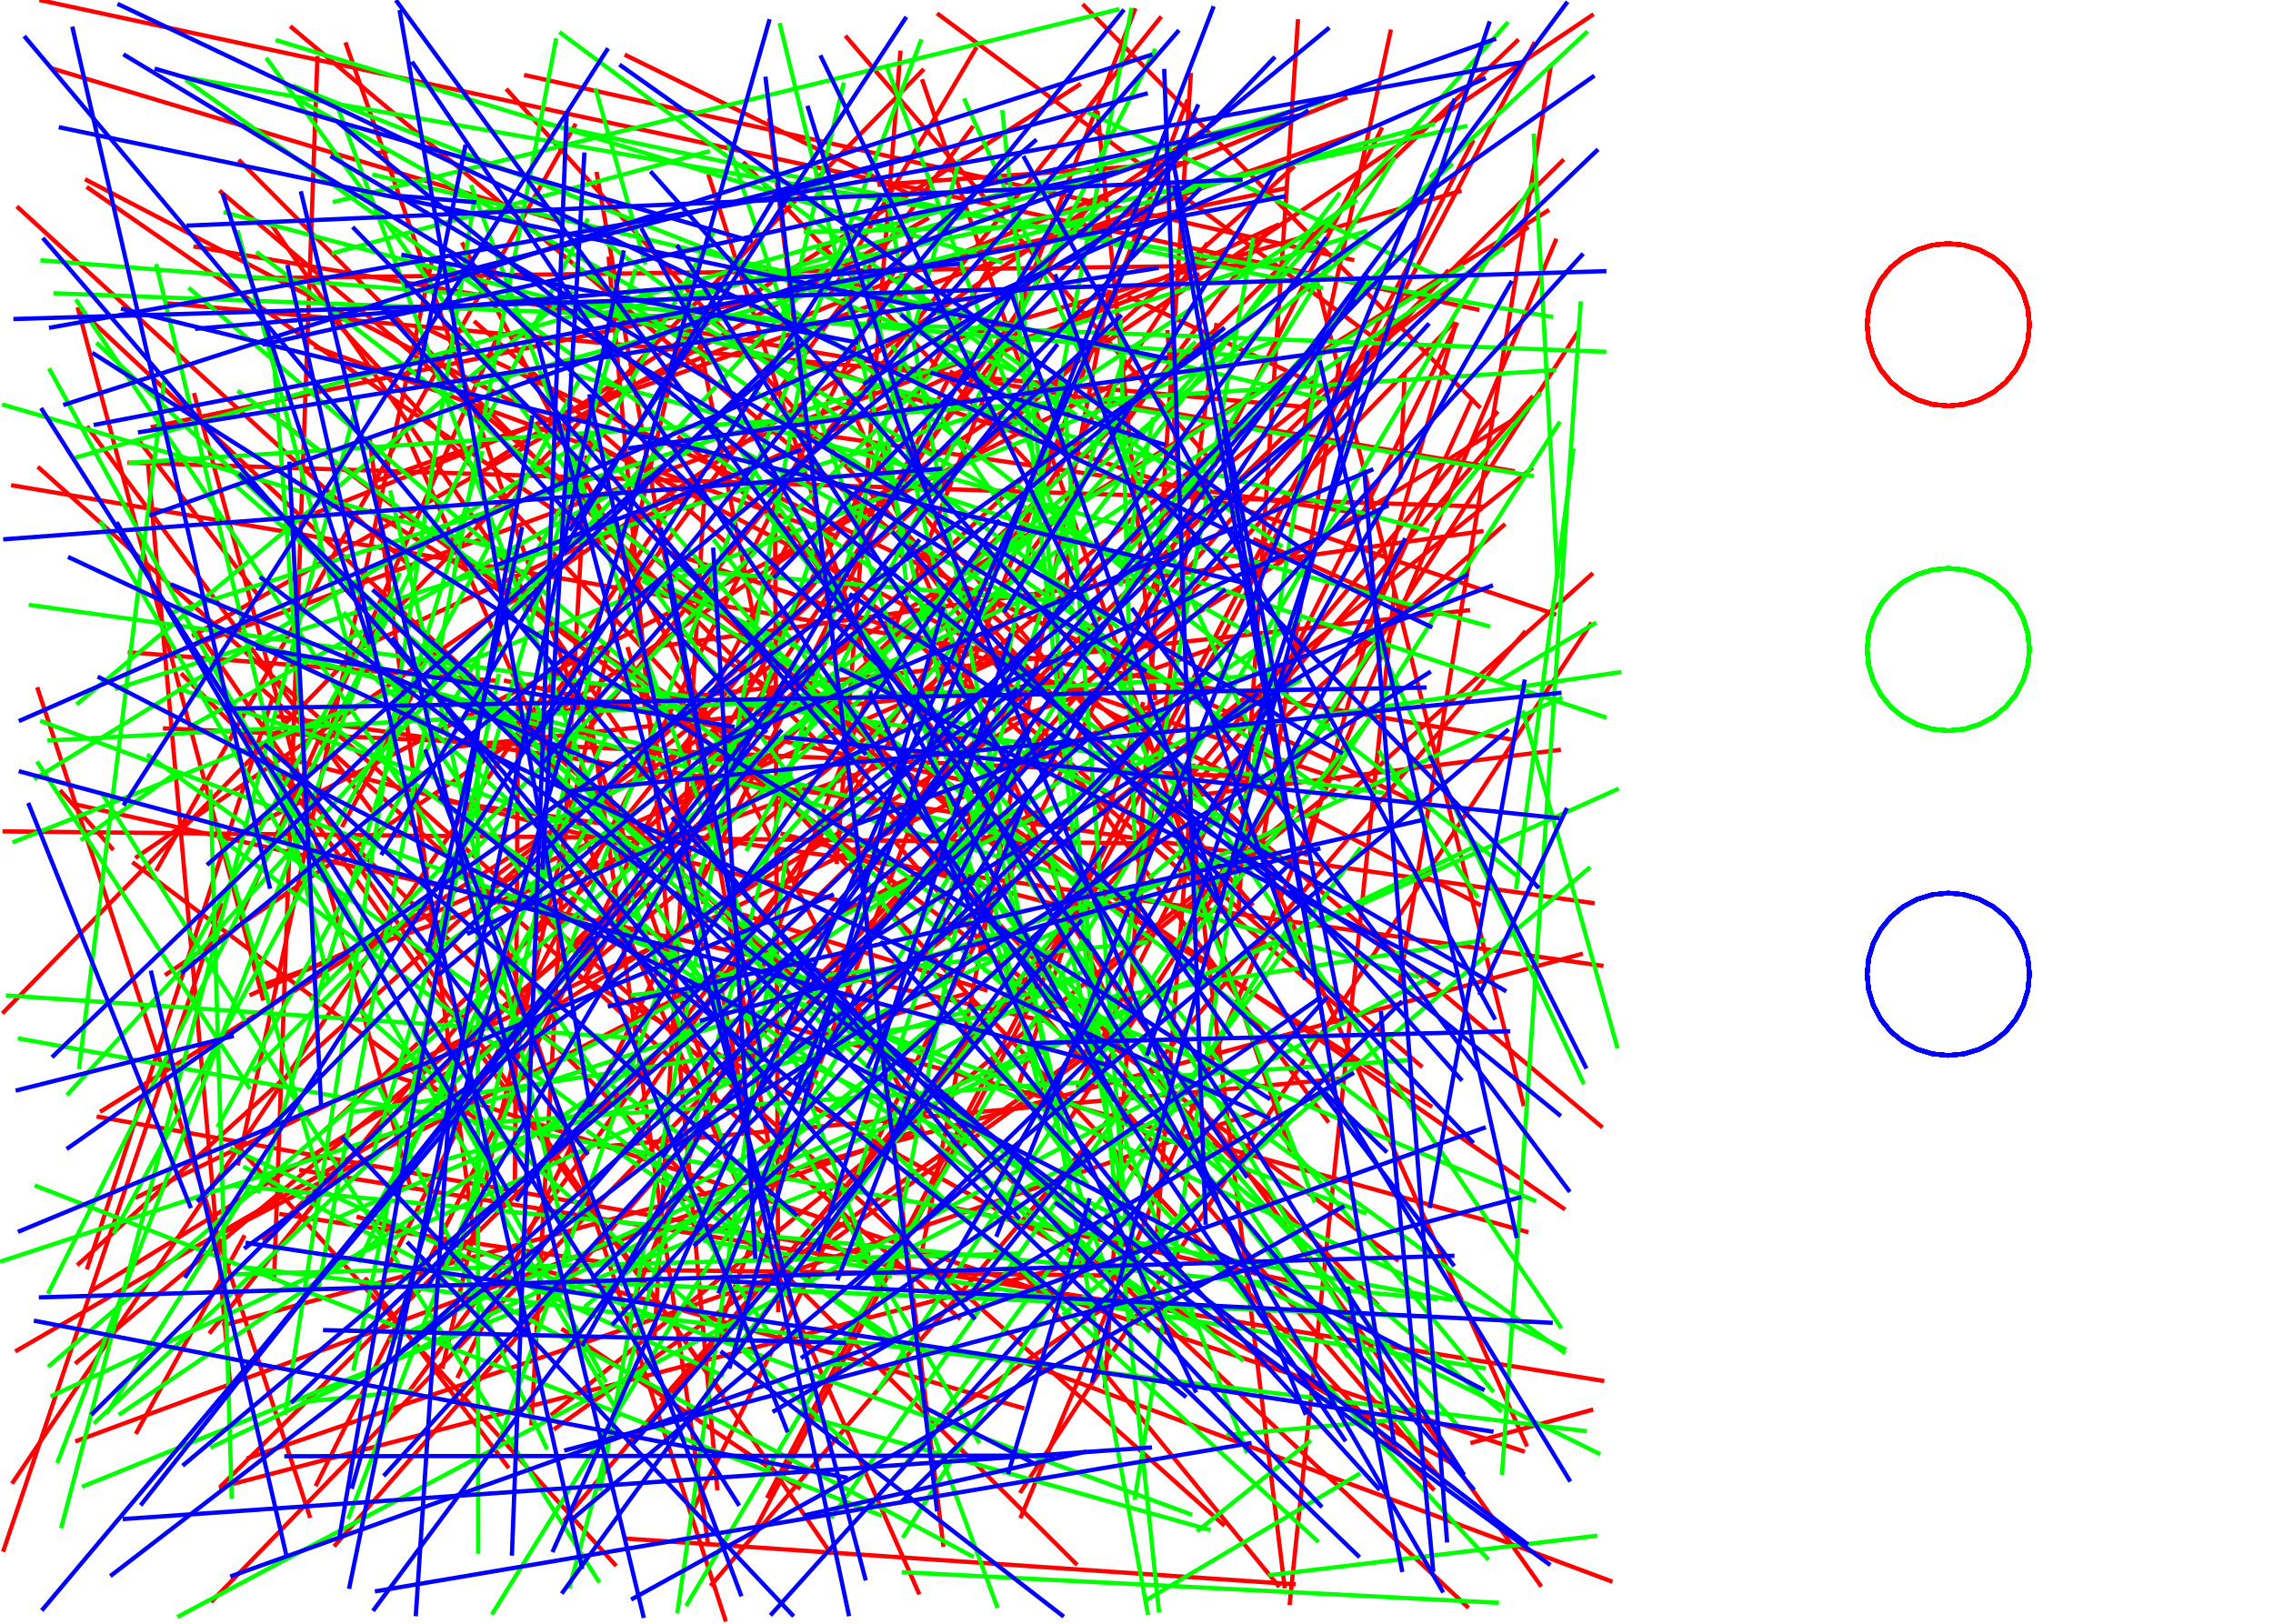 <?xml version="1.0" encoding="utf-8" ?>
<svg xmlns="http://www.w3.org/2000/svg" xmlns:cc="http://creativecommons.org/ns" xmlns:dc="http://purl.org/dc/elements/1.1/" xmlns:ev="http://www.w3.org/2001/xml-events" xmlns:inkscape="http://www.inkscape.org/namespaces/inkscape" xmlns:rdf="http://www.w3.org/1999/02/22-rdf-syntax-ns" xmlns:sodipodi="http://sodipodi.sourceforge.net/DTD/sodipodi-0.dtd" xmlns:xlink="http://www.w3.org/1999/xlink" baseProfile="tiny" height="10cm" version="1.2" viewBox="0 0 529.134 377.953" width="14cm">
  <defs/>
  <g fill="none" id="layer1" inkscape:groupmode="layer" inkscape:label="red" stroke="#ff0000" stroke-width="1.0" style="display:inline">
    <polygon points="472.441,75.591 472.078,71.904 471.003,68.359 469.256,65.092 466.906,62.228 464.043,59.878 460.775,58.131 457.23,57.056 453.543,56.693 449.857,57.056 446.312,58.131 443.045,59.878 440.181,62.228 437.831,65.092 436.084,68.359 435.009,71.904 434.646,75.591 435.009,79.277 436.084,82.822 437.831,86.09 440.181,88.953 443.045,91.303 446.312,93.05 449.857,94.125 453.543,94.488 457.23,94.125 460.775,93.05 464.043,91.303 466.906,88.953 469.256,86.09 471.003,82.822 472.078,79.277"/>
    <line x1="238.488" x2="83.016" y1="327.865" y2="283.176"/>
    <line x1="169.554" x2="110.346" y1="126.737" y2="74.722"/>
    <line x1="277.245" x2="257.198" y1="16.964" y2="323.144"/>
    <line x1="253.588" x2="50.956" y1="293.322" y2="346.248"/>
    <line x1="337.227" x2="77.77" y1="62.835" y2="359.95"/>
    <line x1="72.214" x2="8.661" y1="353.313" y2="159.979"/>
    <line x1="209.625" x2="194.757" y1="11.782" y2="201.142"/>
    <line x1="3.918" x2="96.412" y1="48.047" y2="132.674"/>
    <line x1="99.559" x2="333.388" y1="76.639" y2="188.58"/>
    <line x1="271.759" x2="274.42" y1="76.819" y2="112.721"/>
    <line x1="63.941" x2="371.252" y1="166.665" y2="210.274"/>
    <line x1="315.272" x2="122.006" y1="60.572" y2="17.444"/>
    <line x1="268.927" x2="255.478" y1="162.977" y2="25.796"/>
    <line x1="248.161" x2="367.428" y1="261.899" y2="77.098"/>
    <line x1="181.417" x2="115.576" y1="153.411" y2="203.795"/>
    <line x1="326" x2="326.977" y1="111.394" y2="87.122"/>
    <line x1="288.61" x2="355.499" y1="187.671" y2="336.681"/>
    <line x1="324.603" x2="300.203" y1="137.574" y2="373.592"/>
    <line x1="29.738" x2="115.677" y1="151.811" y2="158.477"/>
    <line x1="84.947" x2="118.435" y1="297.41" y2="341.728"/>
    <line x1="29.666" x2="345.185" y1="107.68" y2="117.932"/>
    <polygon points="472.441,75.591 472.078,71.904 471.003,68.359 469.256,65.092 466.906,62.228 464.043,59.878 460.775,58.131 457.23,57.056 453.543,56.693 449.857,57.056 446.312,58.131 443.045,59.878 440.181,62.228 437.831,65.092 436.084,68.359 435.009,71.904 434.646,75.591 435.009,79.277 436.084,82.822 437.831,86.09 440.181,88.953 443.045,91.303 446.312,93.05 449.857,94.125 453.543,94.488 457.23,94.125 460.775,93.05 464.043,91.303 466.906,88.953 469.256,86.09 471.003,82.822 472.078,79.277"/>
    <line x1="338.63" x2="49.121" y1="74.898" y2="372.913"/>
    <line x1="356.82" x2="198.945" y1="108.809" y2="235.017"/>
    <line x1="236.052" x2="375.377" y1="316.24" y2="368.18"/>
    <line x1="163.808" x2="146.065" y1="210.368" y2="150.61"/>
    <line x1="20.167" x2="364.339" y1="43.508" y2="281.533"/>
    <line x1="312.153" x2="153.353" y1="181.544" y2="127.752"/>
    <line x1="318.351" x2="87.037" y1="30.142" y2="112.097"/>
    <line x1="230.81" x2="136.034" y1="61.239" y2="227.845"/>
    <line x1="292.692" x2="57.412" y1="258.786" y2="339.515"/>
    <line x1="48.691" x2="237.137" y1="310.415" y2="76.877"/>
    <line x1="51.358" x2="364.047" y1="345.983" y2="37.106"/>
    <line x1="0.72" x2="51.618" y1="361.201" y2="210.171"/>
    <line x1="243.093" x2="52.117" y1="188.069" y2="286.824"/>
    <line x1="234.374" x2="58.084" y1="152.777" y2="231.682"/>
    <line x1="45.033" x2="352.651" y1="57.362" y2="109.705"/>
    <line x1="73.173" x2="194.782" y1="80.692" y2="124.802"/>
    <polygon points="472.441,75.591 472.078,71.904 471.003,68.359 469.256,65.092 466.906,62.228 464.043,59.878 460.775,58.131 457.23,57.056 453.543,56.693 449.857,57.056 446.312,58.131 443.045,59.878 440.181,62.228 437.831,65.092 436.084,68.359 435.009,71.904 434.646,75.591 435.009,79.277 436.084,82.822 437.831,86.09 440.181,88.953 443.045,91.303 446.312,93.05 449.857,94.125 453.543,94.488 457.23,94.125 460.775,93.05 464.043,91.303 466.906,88.953 469.256,86.09 471.003,82.822 472.078,79.277"/>
    <line x1="31.962" x2="60.604" y1="102.099" y2="139.217"/>
    <line x1="214.328" x2="258.245" y1="292.797" y2="67.454"/>
    <line x1="184.828" x2="315.749" y1="100.304" y2="119.36"/>
    <line x1="280.506" x2="31.456" y1="158.163" y2="278.855"/>
    <line x1="100.679" x2="55.358" y1="60.033" y2="271.288"/>
    <line x1="301.337" x2="17.968" y1="38.669" y2="294.505"/>
    <line x1="44.729" x2="216.245" y1="148.063" y2="50.696"/>
    <line x1="128.222" x2="300.923" y1="329.418" y2="189.704"/>
    <line x1="178.545" x2="343.027" y1="348.683" y2="32.564"/>
    <line x1="159.961" x2="102.945" y1="71.71" y2="318.602"/>
    <line x1="344.774" x2="19.785" y1="210.753" y2="41.72"/>
    <line x1="223.301" x2="355.788" y1="157.693" y2="52.789"/>
    <line x1="13.976" x2="26.413" y1="183.92" y2="197.851"/>
    <line x1="73.462" x2="183.907" y1="345.932" y2="125.496"/>
    <line x1="220.378" x2="300.646" y1="280.776" y2="298.263"/>
    <line x1="95.524" x2="45.15" y1="276.248" y2="91.494"/>
    <line x1="168.973" x2="116.315" y1="377.428" y2="215.875"/>
    <line x1="34.394" x2="53.667" y1="107.338" y2="323.335"/>
    <line x1="333.909" x2="77.392" y1="346.902" y2="74.117"/>
    <polygon points="472.441,75.591 472.078,71.904 471.003,68.359 469.256,65.092 466.906,62.228 464.043,59.878 460.775,58.131 457.23,57.056 453.543,56.693 449.857,57.056 446.312,58.131 443.045,59.878 440.181,62.228 437.831,65.092 436.084,68.359 435.009,71.904 434.646,75.591 435.009,79.277 436.084,82.822 437.831,86.09 440.181,88.953 443.045,91.303 446.312,93.05 449.857,94.125 453.543,94.488 457.23,94.125 460.775,93.05 464.043,91.303 466.906,88.953 469.256,86.09 471.003,82.822 472.078,79.277"/>
    <line x1="212.842" x2="17.524" y1="263.358" y2="335.52"/>
    <line x1="287.649" x2="61.51" y1="148.956" y2="229.109"/>
    <line x1="36.33" x2="134.025" y1="202.722" y2="28.817"/>
    <line x1="336.885" x2="208.367" y1="345.891" y2="195.912"/>
    <line x1="263.202" x2="192.027" y1="238.305" y2="290.105"/>
    <line x1="354.964" x2="89.862" y1="337.928" y2="249.829"/>
    <line x1="235.714" x2="350.399" y1="222.516" y2="121.961"/>
    <line x1="300.526" x2="214.621" y1="268.186" y2="18.432"/>
    <line x1="303.846" x2="338.746" y1="199.345" y2="75.787"/>
    <line x1="254.463" x2="119.456" y1="46.356" y2="247.782"/>
    <line x1="63.785" x2="73.902" y1="298.212" y2="13.042"/>
    <line x1="60.565" x2="223.6" y1="159.951" y2="307.099"/>
    <line x1="120.652" x2="119.866" y1="159.914" y2="274.956"/>
    <line x1="238.386" x2="331.097" y1="168.296" y2="248.386"/>
    <line x1="252.822" x2="311.031" y1="229.857" y2="183.4"/>
    <line x1="65.021" x2="146.759" y1="282.561" y2="294.782"/>
    <line x1="251.599" x2="113.816" y1="19.503" y2="107.954"/>
    <line x1="31.617" x2="56.959" y1="333.76" y2="287.537"/>
    <line x1="66.123" x2="199.459" y1="176.382" y2="210.669"/>
    <line x1="135.723" x2="304.027" y1="225.879" y2="87.469"/>
    <line x1="122.236" x2="226.544" y1="170.92" y2="29.334"/>
    <line x1="172.981" x2="242.154" y1="37.713" y2="110.597"/>
    <line x1="248.904" x2="105.964" y1="158.661" y2="173.817"/>
    <polygon points="472.441,75.591 472.078,71.904 471.003,68.359 469.256,65.092 466.906,62.228 464.043,59.878 460.775,58.131 457.23,57.056 453.543,56.693 449.857,57.056 446.312,58.131 443.045,59.878 440.181,62.228 437.831,65.092 436.084,68.359 435.009,71.904 434.646,75.591 435.009,79.277 436.084,82.822 437.831,86.09 440.181,88.953 443.045,91.303 446.312,93.05 449.857,94.125 453.543,94.488 457.23,94.125 460.775,93.05 464.043,91.303 466.906,88.953 469.256,86.09 471.003,82.822 472.078,79.277"/>
    <line x1="368.474" x2="51.763" y1="221.972" y2="308.549"/>
    <line x1="333.407" x2="158.043" y1="257.653" y2="146.872"/>
    <line x1="340.235" x2="220.565" y1="44.382" y2="79.391"/>
    <line x1="204.252" x2="276.516" y1="43.024" y2="37.852"/>
    <line x1="237.529" x2="362.308" y1="353.403" y2="55.576"/>
    <line x1="80.42" x2="166.96" y1="9.866" y2="256.586"/>
    <line x1="153.752" x2="356.854" y1="326.075" y2="92.179"/>
    <line x1="373.467" x2="69.662" y1="321.471" y2="272.314"/>
    <line x1="279.245" x2="43.04" y1="63.806" y2="150.944"/>
    <line x1="295.355" x2="58.37" y1="61.696" y2="64.787"/>
    <line x1="313.052" x2="138.98" y1="251.001" y2="266.991"/>
    <line x1="180.407" x2="181.17" y1="112.902" y2="305.442"/>
    <line x1="145.403" x2="301.618" y1="358.108" y2="368.787"/>
    <line x1="173.939" x2="168.046" y1="260.824" y2="230.858"/>
    <line x1="161.392" x2="321.762" y1="351.242" y2="29.665"/>
    <line x1="370.515" x2="237.432" y1="144.917" y2="347.508"/>
    <line x1="337.919" x2="134.74" y1="340.591" y2="227.247"/>
    <polygon points="472.441,75.591 472.078,71.904 471.003,68.359 469.256,65.092 466.906,62.228 464.043,59.878 460.775,58.131 457.23,57.056 453.543,56.693 449.857,57.056 446.312,58.131 443.045,59.878 440.181,62.228 437.831,65.092 436.084,68.359 435.009,71.904 434.646,75.591 435.009,79.277 436.084,82.822 437.831,86.09 440.181,88.953 443.045,91.303 446.312,93.05 449.857,94.125 453.543,94.488 457.23,94.125 460.775,93.05 464.043,91.303 466.906,88.953 469.256,86.09 471.003,82.822 472.078,79.277"/>
    <line x1="303.306" x2="323.8" y1="101.163" y2="6.877"/>
    <line x1="203.078" x2="291.7" y1="105.995" y2="210.774"/>
    <line x1="94.02" x2="214.021" y1="99.703" y2="371.111"/>
    <line x1="212.808" x2="89.663" y1="54.002" y2="296.222"/>
    <line x1="101.981" x2="373.281" y1="186.259" y2="224.854"/>
    <line x1="168.617" x2="224.758" y1="247.469" y2="231.324"/>
    <line x1="18.943" x2="341.862" y1="72.456" y2="374.257"/>
    <line x1="243.987" x2="16.73" y1="237.849" y2="187.056"/>
    <line x1="107.537" x2="214.915" y1="56.424" y2="263.605"/>
    <line x1="309.301" x2="208.916" y1="261.287" y2="123.265"/>
    <line x1="202.571" x2="22.486" y1="292.049" y2="259.882"/>
    <line x1="277.693" x2="363.359" y1="185.218" y2="174.51"/>
    <line x1="193.58" x2="257.321" y1="84.093" y2="231.381"/>
    <line x1="355.13" x2="165.4" y1="146.887" y2="369.158"/>
    <line x1="299.877" x2="35.088" y1="43.699" y2="99.464"/>
    <line x1="221.747" x2="106.438" y1="86.228" y2="320.755"/>
    <line x1="161.979" x2="180.922" y1="75.427" y2="171.418"/>
    <line x1="8.795" x2="285.064" y1="108.65" y2="355.144"/>
    <polygon points="472.441,75.591 472.078,71.904 471.003,68.359 469.256,65.092 466.906,62.228 464.043,59.878 460.775,58.131 457.23,57.056 453.543,56.693 449.857,57.056 446.312,58.131 443.045,59.878 440.181,62.228 437.831,65.092 436.084,68.359 435.009,71.904 434.646,75.591 435.009,79.277 436.084,82.822 437.831,86.09 440.181,88.953 443.045,91.303 446.312,93.05 449.857,94.125 453.543,94.488 457.23,94.125 460.775,93.05 464.043,91.303 466.906,88.953 469.256,86.09 471.003,82.822 472.078,79.277"/>
    <line x1="187.449" x2="362.282" y1="84.202" y2="143.067"/>
    <line x1="97.192" x2="79.599" y1="159.444" y2="192.528"/>
    <line x1="57.913" x2="273.199" y1="192.83" y2="82.35"/>
    <line x1="38.409" x2="370.986" y1="226.984" y2="3.297"/>
    <line x1="277.854" x2="269.226" y1="177.731" y2="288.265"/>
    <line x1="354.731" x2="306.607" y1="257.463" y2="65.896"/>
    <line x1="67.558" x2="373.055" y1="6.099" y2="262.446"/>
    <line x1="66.076" x2="313.695" y1="122.389" y2="22.648"/>
    <line x1="51.078" x2="239.655" y1="44.353" y2="203.782"/>
    <line x1="353.525" x2="61.153" y1="9.178" y2="288.725"/>
    <line x1="277.461" x2="299.087" y1="192.037" y2="369.703"/>
    <line x1="248.793" x2="248.133" y1="125.376" y2="140.506"/>
    <line x1="357.282" x2="175.17" y1="9.803" y2="357.081"/>
    <line x1="302.17" x2="288.291" y1="4.466" y2="212.168"/>
    <line x1="179.756" x2="85.978" y1="176.714" y2="118.7"/>
    <line x1="20.227" x2="87.25" y1="99.215" y2="189.658"/>
    <line x1="306.257" x2="262.555" y1="89.474" y2="68.98"/>
    <line x1="148.032" x2="281.089" y1="258.467" y2="56.54"/>
    <polygon points="472.441,75.591 472.078,71.904 471.003,68.359 469.256,65.092 466.906,62.228 464.043,59.878 460.775,58.131 457.23,57.056 453.543,56.693 449.857,57.056 446.312,58.131 443.045,59.878 440.181,62.228 437.831,65.092 436.084,68.359 435.009,71.904 434.646,75.591 435.009,79.277 436.084,82.822 437.831,86.09 440.181,88.953 443.045,91.303 446.312,93.05 449.857,94.125 453.543,94.488 457.23,94.125 460.775,93.05 464.043,91.303 466.906,88.953 469.256,86.09 471.003,82.822 472.078,79.277"/>
    <line x1="130.021" x2="11.965" y1="51.372" y2="15.895"/>
    <line x1="63.45" x2="20.228" y1="162.487" y2="295.477"/>
    <line x1="110.538" x2="86.028" y1="289.173" y2="102.102"/>
    <line x1="2.582" x2="352.658" y1="112.935" y2="172.257"/>
    <line x1="117.296" x2="226.836" y1="158.383" y2="182.179"/>
    <line x1="302.208" x2="37.922" y1="181.363" y2="169.536"/>
    <line x1="192.866" x2="227.356" y1="69.209" y2="10.958"/>
    <line x1="342.234" x2="124.51" y1="142.007" y2="166.131"/>
    <line x1="247.426" x2="75.409" y1="102.646" y2="263.212"/>
    <line x1="283.105" x2="196.79" y1="108.665" y2="8.32"/>
    <line x1="63.122" x2="145.928" y1="52.163" y2="172.289"/>
    <line x1="297.735" x2="81.512" y1="52.218" y2="151.923"/>
    <line x1="136.51" x2="123.677" y1="106.028" y2="331.796"/>
    <line x1="282.711" x2="31.487" y1="28.565" y2="199.715"/>
    <line x1="266.15" x2="237.044" y1="163.429" y2="252.868"/>
    <line x1="344.616" x2="252.037" y1="94.962" y2="0.973"/>
    <line x1="276.468" x2="167.48" y1="23.181" y2="308.897"/>
    <line x1="20.991" x2="355.68" y1="300.631" y2="95.597"/>
    <line x1="328.592" x2="291.738" y1="141.946" y2="125.417"/>
    <line x1="355.811" x2="178.368" y1="286.828" y2="237.527"/>
    <polygon points="472.441,75.591 472.078,71.904 471.003,68.359 469.256,65.092 466.906,62.228 464.043,59.878 460.775,58.131 457.23,57.056 453.543,56.693 449.857,57.056 446.312,58.131 443.045,59.878 440.181,62.228 437.831,65.092 436.084,68.359 435.009,71.904 434.646,75.591 435.009,79.277 436.084,82.822 437.831,86.09 440.181,88.953 443.045,91.303 446.312,93.05 449.857,94.125 453.543,94.488 457.23,94.125 460.775,93.05 464.043,91.303 466.906,88.953 469.256,86.09 471.003,82.822 472.078,79.277"/>
    <line x1="143.443" x2="54.347" y1="364.496" y2="265.826"/>
    <line x1="0.579" x2="266.25" y1="193.518" y2="196.309"/>
    <line x1="65.916" x2="168.445" y1="180.887" y2="324.722"/>
    <line x1="30.808" x2="111.521" y1="200.673" y2="260.98"/>
    <line x1="136.02" x2="270.338" y1="170.909" y2="3.855"/>
    <line x1="115.593" x2="56.047" y1="78.834" y2="213.179"/>
    <line x1="111.234" x2="3.543" y1="252.193" y2="314.577"/>
    <line x1="62.184" x2="325.559" y1="95.725" y2="293.504"/>
    <line x1="38.141" x2="304.384" y1="70.533" y2="94.786"/>
    <line x1="0.552" x2="215.066" y1="235.902" y2="16.073"/>
    <line x1="264.316" x2="146.611" y1="1.927" y2="304.813"/>
    <line x1="219.632" x2="179.033" y1="360.058" y2="27.52"/>
    <line x1="164.893" x2="137.401" y1="359.866" y2="166.393"/>
    <line x1="358.818" x2="183.472" y1="369.322" y2="122.271"/>
    <line x1="250.744" x2="42.153" y1="364.251" y2="156.739"/>
    <line x1="246.46" x2="181.715" y1="210.764" y2="194.001"/>
    <line x1="153.273" x2="345.366" y1="150.463" y2="123.605"/>
    <line x1="157.786" x2="311.638" y1="101.495" y2="234.466"/>
    <polygon points="472.441,75.591 472.078,71.904 471.003,68.359 469.256,65.092 466.906,62.228 464.043,59.878 460.775,58.131 457.23,57.056 453.543,56.693 449.857,57.056 446.312,58.131 443.045,59.878 440.181,62.228 437.831,65.092 436.084,68.359 435.009,71.904 434.646,75.591 435.009,79.277 436.084,82.822 437.831,86.09 440.181,88.953 443.045,91.303 446.312,93.05 449.857,94.125 453.543,94.488 457.23,94.125 460.775,93.05 464.043,91.303 466.906,88.953 469.256,86.09 471.003,82.822 472.078,79.277"/>
    <line x1="128.895" x2="258.033" y1="332.743" y2="240.936"/>
    <line x1="218.135" x2="320.401" y1="3.101" y2="79.059"/>
    <line x1="90.696" x2="87.306" y1="35.047" y2="35.792"/>
    <line x1="229.912" x2="167.207" y1="230.602" y2="211.112"/>
    <line x1="237.094" x2="297.808" y1="295.066" y2="369.407"/>
    <line x1="201.651" x2="164.887" y1="153.845" y2="40.587"/>
    <line x1="283.201" x2="264.841" y1="75.183" y2="214.026"/>
    <line x1="370.813" x2="312.425" y1="133.416" y2="186.048"/>
    <line x1="2.796" x2="157.231" y1="345.34" y2="116.375"/>
    <line x1="180.257" x2="138.86" y1="273.81" y2="40.01"/>
    <line x1="23.28" x2="360.622" y1="258.81" y2="48.858"/>
    <line x1="264.079" x2="220.435" y1="299.55" y2="329.411"/>
    <line x1="18.059" x2="61.307" y1="71.517" y2="232.886"/>
    <line x1="17.49" x2="180.033" y1="317.408" y2="181.748"/>
    <line x1="348.694" x2="131.257" y1="95.72" y2="353.995"/>
    <line x1="342.858" x2="315.78" y1="92.585" y2="151.996"/>
    <line x1="262.484" x2="147.865" y1="296.951" y2="295.6"/>
    <line x1="320.876" x2="55.555" y1="303.844" y2="37.191"/>
    <line x1="9.169" x2="344.395" y1="0.0" y2="72.15"/>
    <line x1="164.193" x2="152.33" y1="111.553" y2="311.602"/>
    <line x1="94.836" x2="295.881" y1="324.381" y2="52.876"/>
    <polygon points="472.441,75.591 472.078,71.904 471.003,68.359 469.256,65.092 466.906,62.228 464.043,59.878 460.775,58.131 457.23,57.056 453.543,56.693 449.857,57.056 446.312,58.131 443.045,59.878 440.181,62.228 437.831,65.092 436.084,68.359 435.009,71.904 434.646,75.591 435.009,79.277 436.084,82.822 437.831,86.09 440.181,88.953 443.045,91.303 446.312,93.05 449.857,94.125 453.543,94.488 457.23,94.125 460.775,93.05 464.043,91.303 466.906,88.953 469.256,86.09 471.003,82.822 472.078,79.277"/>
    <line x1="293.876" x2="312.054" y1="196.607" y2="83.23"/>
    <line x1="117.837" x2="259.823" y1="20.679" y2="178.242"/>
    <line x1="212.006" x2="145.406" y1="45.306" y2="12.722"/>
    <line x1="193.542" x2="45.868" y1="361.8" y2="146.846"/>
    <line x1="370.888" x2="342.291" y1="328.086" y2="335.902"/>
    <line x1="141.669" x2="166.997" y1="59.735" y2="346.891"/>
    <line x1="250.842" x2="339.25" y1="253.209" y2="75.074"/>
    <line x1="361.076" x2="325.729" y1="14.927" y2="229.449"/>
    <line x1="130.722" x2="186.382" y1="309.263" y2="346.538"/>
  </g>
  <g fill="none" id="layer2" inkscape:groupmode="layer" inkscape:label="green" stroke="#00ff00" stroke-width="1.0" style="display:inline">
    <polygon points="472.441,151.181 472.078,147.494 471.003,143.949 469.256,140.682 466.906,137.819 464.043,135.468 460.775,133.722 457.23,132.647 453.543,132.284 449.857,132.647 446.312,133.722 443.045,135.468 440.181,137.819 437.831,140.682 436.084,143.949 435.009,147.494 434.646,151.181 435.009,154.868 436.084,158.413 437.831,161.68 440.181,164.544 443.045,166.894 446.312,168.64 449.857,169.716 453.543,170.079 457.23,169.716 460.775,168.64 464.043,166.894 466.906,164.544 469.256,161.68 471.003,158.413 472.078,154.868"/>
    <line x1="193.437" x2="266.72" y1="353.419" y2="250.418"/>
    <line x1="129.486" x2="74.021" y1="8.927" y2="300.214"/>
    <line x1="41.164" x2="18.78" y1="179.773" y2="195.595"/>
    <line x1="352.938" x2="366.298" y1="207.016" y2="104.364"/>
    <line x1="44.294" x2="167.307" y1="169.081" y2="101.133"/>
    <line x1="211.458" x2="132.497" y1="78.401" y2="369.761"/>
    <line x1="38.235" x2="18.375" y1="88.63" y2="248.879"/>
    <line x1="197.243" x2="373.981" y1="108.21" y2="167.057"/>
    <line x1="29.884" x2="362.281" y1="107.767" y2="86.124"/>
    <line x1="308.667" x2="86.658" y1="92.94" y2="40.621"/>
    <line x1="111.182" x2="111.319" y1="152.98" y2="361.669"/>
    <line x1="330.332" x2="58.681" y1="227.456" y2="149.618"/>
    <line x1="50.502" x2="208.51" y1="194.483" y2="313.463"/>
    <line x1="96.149" x2="70.303" y1="323.742" y2="326.321"/>
    <line x1="372.537" x2="184.806" y1="338.501" y2="245.964"/>
    <line x1="144.45" x2="23.352" y1="329.813" y2="121.311"/>
    <line x1="12.444" x2="373.937" y1="68.263" y2="81.897"/>
    <line x1="340.735" x2="233.94" y1="61.879" y2="128.101"/>
    <line x1="318.315" x2="40.162" y1="53.712" y2="142.553"/>
    <polygon points="472.441,151.181 472.078,147.494 471.003,143.949 469.256,140.682 466.906,137.819 464.043,135.468 460.775,133.722 457.23,132.647 453.543,132.284 449.857,132.647 446.312,133.722 443.045,135.468 440.181,137.819 437.831,140.682 436.084,143.949 435.009,147.494 434.646,151.181 435.009,154.868 436.084,158.413 437.831,161.68 440.181,164.544 443.045,166.894 446.312,168.64 449.857,169.716 453.543,170.079 457.23,169.716 460.775,168.64 464.043,166.894 466.906,164.544 469.256,161.68 471.003,158.413 472.078,154.868"/>
    <line x1="135.579" x2="26.434" y1="87.19" y2="287.159"/>
    <line x1="119.748" x2="228.032" y1="155.799" y2="335.939"/>
    <line x1="345.861" x2="82.492" y1="218.786" y2="258.799"/>
    <line x1="132.799" x2="90.84" y1="293.446" y2="114.16"/>
    <line x1="180.841" x2="196.44" y1="84.519" y2="19.212"/>
    <line x1="300.715" x2="210.132" y1="214.616" y2="357.961"/>
    <line x1="273.006" x2="172.649" y1="159.154" y2="104.893"/>
    <line x1="202.715" x2="34.209" y1="295.672" y2="175.637"/>
    <line x1="367.994" x2="349.65" y1="70.128" y2="343.36"/>
    <line x1="247.311" x2="290.323" y1="227.935" y2="338.265"/>
    <line x1="217.592" x2="136.071" y1="238.301" y2="304.187"/>
    <line x1="149.656" x2="1.369" y1="241.799" y2="231.698"/>
    <line x1="55.302" x2="81.669" y1="53.614" y2="152.983"/>
    <line x1="181.489" x2="242.01" y1="5.358" y2="254.05"/>
    <line x1="348.302" x2="371.624" y1="158.853" y2="144.894"/>
    <line x1="137.738" x2="339.755" y1="102.197" y2="332.321"/>
    <line x1="252.038" x2="155.893" y1="226.202" y2="279.014"/>
    <line x1="170.522" x2="353.414" y1="61.163" y2="204.096"/>
    <line x1="361.599" x2="43.005" y1="73.832" y2="17.989"/>
    <line x1="56.249" x2="369.35" y1="294.915" y2="333.143"/>
    <line x1="88.246" x2="127.38" y1="253.052" y2="337.402"/>
    <polygon points="472.441,151.181 472.078,147.494 471.003,143.949 469.256,140.682 466.906,137.819 464.043,135.468 460.775,133.722 457.23,132.647 453.543,132.284 449.857,132.647 446.312,133.722 443.045,135.468 440.181,137.819 437.831,140.682 436.084,143.949 435.009,147.494 434.646,151.181 435.009,154.868 436.084,158.413 437.831,161.68 440.181,164.544 443.045,166.894 446.312,168.64 449.857,169.716 453.543,170.079 457.23,169.716 460.775,168.64 464.043,166.894 466.906,164.544 469.256,161.68 471.003,158.413 472.078,154.868"/>
    <line x1="253.119" x2="337.109" y1="26.114" y2="65.361"/>
    <line x1="302.937" x2="122.679" y1="158.205" y2="251.004"/>
    <line x1="344.048" x2="320.92" y1="208.947" y2="174.679"/>
    <line x1="2.901" x2="296.274" y1="196.094" y2="79.548"/>
    <line x1="267.265" x2="146.879" y1="219.287" y2="231.632"/>
    <line x1="7.928" x2="141.265" y1="181.386" y2="99.39"/>
    <line x1="136.521" x2="212.529" y1="263.156" y2="314.643"/>
    <line x1="276.481" x2="377.424" y1="171.121" y2="156.42"/>
    <line x1="68.147" x2="240.134" y1="19.909" y2="87.897"/>
    <line x1="41.273" x2="276.514" y1="376.4" y2="251.483"/>
    <line x1="334.74" x2="53.853" y1="302.405" y2="275.957"/>
    <line x1="265.901" x2="346.541" y1="276.245" y2="363.067"/>
    <line x1="8.623" x2="58.211" y1="177.267" y2="253.489"/>
    <line x1="210.913" x2="206.577" y1="135.032" y2="101.598"/>
    <line x1="183.258" x2="157.668" y1="197.674" y2="375.543"/>
    <line x1="291.745" x2="259.646" y1="55.349" y2="234.686"/>
    <line x1="332.889" x2="369.594" y1="41.319" y2="7.293"/>
    <line x1="208.711" x2="298.497" y1="64.874" y2="127.282"/>
    <line x1="168.505" x2="53.557" y1="320.301" y2="267.239"/>
    <line x1="78.586" x2="176.247" y1="24.911" y2="287.115"/>
    <line x1="27.632" x2="302.911" y1="329.337" y2="144.029"/>
    <line x1="77.218" x2="165.281" y1="58.994" y2="35.164"/>
    <line x1="4.161" x2="338.19" y1="241.689" y2="302.647"/>
    <polygon points="472.441,151.181 472.078,147.494 471.003,143.949 469.256,140.682 466.906,137.819 464.043,135.468 460.775,133.722 457.23,132.647 453.543,132.284 449.857,132.647 446.312,133.722 443.045,135.468 440.181,137.819 437.831,140.682 436.084,143.949 435.009,147.494 434.646,151.181 435.009,154.868 436.084,158.413 437.831,161.68 440.181,164.544 443.045,166.894 446.312,168.64 449.857,169.716 453.543,170.079 457.23,169.716 460.775,168.64 464.043,166.894 466.906,164.544 469.256,161.68 471.003,158.413 472.078,154.868"/>
    <line x1="226.674" x2="56.623" y1="362.439" y2="271.544"/>
    <line x1="163.651" x2="345.87" y1="288.738" y2="318.526"/>
    <line x1="322.52" x2="274.524" y1="162.899" y2="221.552"/>
    <line x1="214.513" x2="81.051" y1="9.169" y2="353.528"/>
    <line x1="93.063" x2="13.334" y1="133.303" y2="340.545"/>
    <line x1="66.374" x2="110.575" y1="329.353" y2="45.405"/>
    <line x1="267.26" x2="206.287" y1="375.908" y2="44.811"/>
    <line x1="244.426" x2="26.718" y1="91.15" y2="160.399"/>
    <line x1="110.139" x2="328.283" y1="261.541" y2="246.742"/>
    <line x1="110.429" x2="334.049" y1="89.716" y2="28.805"/>
    <line x1="276.319" x2="151.027" y1="311.079" y2="198.116"/>
    <line x1="311.066" x2="133.298" y1="186.004" y2="61.313"/>
    <line x1="264.136" x2="307.879" y1="349.081" y2="78.836"/>
    <line x1="295.988" x2="9.41" y1="83.399" y2="60.593"/>
    <line x1="136.325" x2="341.599" y1="73.778" y2="29.297"/>
    <line x1="209.394" x2="316.767" y1="342.704" y2="197.299"/>
    <line x1="77.451" x2="260.568" y1="47.056" y2="2.122"/>
    <polygon points="472.441,151.181 472.078,147.494 471.003,143.949 469.256,140.682 466.906,137.819 464.043,135.468 460.775,133.722 457.23,132.647 453.543,132.284 449.857,132.647 446.312,133.722 443.045,135.468 440.181,137.819 437.831,140.682 436.084,143.949 435.009,147.494 434.646,151.181 435.009,154.868 436.084,158.413 437.831,161.68 440.181,164.544 443.045,166.894 446.312,168.64 449.857,169.716 453.543,170.079 457.23,169.716 460.775,168.64 464.043,166.894 466.906,164.544 469.256,161.68 471.003,158.413 472.078,154.868"/>
    <line x1="209.928" x2="348.942" y1="365.955" y2="373.087"/>
    <line x1="145.848" x2="85.535" y1="175.981" y2="284.88"/>
    <line x1="83.526" x2="14.229" y1="92.108" y2="355.731"/>
    <line x1="294.272" x2="0.0" y1="197.061" y2="293.687"/>
    <line x1="204.27" x2="320.017" y1="323.706" y2="150.095"/>
    <line x1="350.092" x2="167.179" y1="57.72" y2="181.802"/>
    <line x1="61.96" x2="253.179" y1="13.463" y2="275.695"/>
    <line x1="43.229" x2="299.312" y1="18.58" y2="200.875"/>
    <line x1="266.311" x2="316.645" y1="372.76" y2="342.938"/>
    <line x1="103.144" x2="250.353" y1="270.071" y2="228.211"/>
    <line x1="251.947" x2="187.087" y1="52.512" y2="53.965"/>
    <line x1="172.346" x2="250.392" y1="312.641" y2="210.972"/>
    <line x1="64.133" x2="233.376" y1="9.304" y2="61.105"/>
    <line x1="54.662" x2="289.419" y1="112.906" y2="316.779"/>
    <line x1="278.327" x2="184.472" y1="79.512" y2="173.658"/>
    <line x1="364.35" x2="55.275" y1="314.998" y2="90.954"/>
    <line x1="171.976" x2="313.756" y1="104.179" y2="315.837"/>
    <line x1="152.657" x2="41.367" y1="198.877" y2="160.222"/>
    <line x1="267.703" x2="244.58" y1="306.313" y2="199.3"/>
    <polygon points="472.441,151.181 472.078,147.494 471.003,143.949 469.256,140.682 466.906,137.819 464.043,135.468 460.775,133.722 457.23,132.647 453.543,132.284 449.857,132.647 446.312,133.722 443.045,135.468 440.181,137.819 437.831,140.682 436.084,143.949 435.009,147.494 434.646,151.181 435.009,154.868 436.084,158.413 437.831,161.68 440.181,164.544 443.045,166.894 446.312,168.64 449.857,169.716 453.543,170.079 457.23,169.716 460.775,168.64 464.043,166.894 466.906,164.544 469.256,161.68 471.003,158.413 472.078,154.868"/>
    <line x1="223.351" x2="212.407" y1="37.151" y2="77.797"/>
    <line x1="315.894" x2="233.129" y1="46.569" y2="100.812"/>
    <line x1="197.503" x2="83.273" y1="336.171" y2="234.744"/>
    <line x1="140.803" x2="78.136" y1="256.67" y2="283.648"/>
    <line x1="363.152" x2="310.089" y1="98.153" y2="180.804"/>
    <line x1="250.641" x2="130.216" y1="96.679" y2="7.477"/>
    <line x1="138.614" x2="150.255" y1="20.57" y2="61.56"/>
    <line x1="100.55" x2="253.08" y1="221.953" y2="115.606"/>
    <line x1="277.534" x2="108.482" y1="352.614" y2="290.157"/>
    <line x1="368.708" x2="319.066" y1="252.349" y2="146.089"/>
    <line x1="169.268" x2="259.388" y1="32.841" y2="301.399"/>
    <line x1="116.107" x2="193.609" y1="335.844" y2="116.176"/>
    <line x1="346.88" x2="132.424" y1="145.856" y2="86.877"/>
    <line x1="9.349" x2="318.104" y1="167.781" y2="282.492"/>
    <line x1="262.116" x2="247.476" y1="285.384" y2="88.97"/>
    <line x1="207.651" x2="363.464" y1="80.349" y2="309.152"/>
    <line x1="251.738" x2="321.933" y1="203.852" y2="321.084"/>
    <line x1="71.214" x2="63.504" y1="183.466" y2="80.444"/>
    <line x1="135.944" x2="80.008" y1="224.77" y2="142.485"/>
    <line x1="11.781" x2="363.716" y1="325.045" y2="162.301"/>
    <line x1="134.861" x2="260.422" y1="51.787" y2="146.136"/>
    <line x1="311.939" x2="243.847" y1="44.813" y2="134.216"/>
    <line x1="83.492" x2="141.355" y1="293.857" y2="170.775"/>
    <polygon points="472.441,151.181 472.078,147.494 471.003,143.949 469.256,140.682 466.906,137.819 464.043,135.468 460.775,133.722 457.23,132.647 453.543,132.284 449.857,132.647 446.312,133.722 443.045,135.468 440.181,137.819 437.831,140.682 436.084,143.949 435.009,147.494 434.646,151.181 435.009,154.868 436.084,158.413 437.831,161.68 440.181,164.544 443.045,166.894 446.312,168.64 449.857,169.716 453.543,170.079 457.23,169.716 460.775,168.64 464.043,166.894 466.906,164.544 469.256,161.68 471.003,158.413 472.078,154.868"/>
    <line x1="19.084" x2="194.29" y1="346.077" y2="275.248"/>
    <line x1="362.605" x2="357.023" y1="134.634" y2="31.099"/>
    <line x1="127.04" x2="240.86" y1="191.789" y2="138.278"/>
    <line x1="68.829" x2="290.803" y1="22.837" y2="147.348"/>
    <line x1="172.977" x2="351.079" y1="205.654" y2="5.141"/>
    <line x1="154.398" x2="250.017" y1="132.305" y2="140.197"/>
    <line x1="199.73" x2="261.82" y1="273.474" y2="82.594"/>
    <line x1="261.767" x2="323.347" y1="129.429" y2="60.544"/>
    <line x1="17.481" x2="308.257" y1="106.543" y2="23.644"/>
    <line x1="370.204" x2="247.45" y1="201.829" y2="306.05"/>
    <line x1="190.101" x2="250.208" y1="57.652" y2="104.727"/>
    <line x1="256.868" x2="72.201" y1="46.87" y2="232.736"/>
    <line x1="22.448" x2="267.646" y1="79.756" y2="310.02"/>
    <line x1="141.075" x2="11.411" y1="321.734" y2="85.734"/>
    <line x1="17.82" x2="133.405" y1="163.968" y2="67.836"/>
    <line x1="189.505" x2="281.825" y1="330.214" y2="356.158"/>
    <line x1="331.412" x2="166.056" y1="337.992" y2="125.546"/>
    <line x1="11.194" x2="338.181" y1="318.152" y2="38.106"/>
    <line x1="309.581" x2="267.577" y1="168.373" y2="204.319"/>
    <line x1="112.37" x2="60.075" y1="104.991" y2="277.8"/>
    <polygon points="472.441,151.181 472.078,147.494 471.003,143.949 469.256,140.682 466.906,137.819 464.043,135.468 460.775,133.722 457.23,132.647 453.543,132.284 449.857,132.647 446.312,133.722 443.045,135.468 440.181,137.819 437.831,140.682 436.084,143.949 435.009,147.494 434.646,151.181 435.009,154.868 436.084,158.413 437.831,161.68 440.181,164.544 443.045,166.894 446.312,168.64 449.857,169.716 453.543,170.079 457.23,169.716 460.775,168.64 464.043,166.894 466.906,164.544 469.256,161.68 471.003,158.413 472.078,154.868"/>
    <line x1="48.986" x2="53.955" y1="183.751" y2="348.903"/>
    <line x1="74.034" x2="279.01" y1="166.78" y2="309.356"/>
    <line x1="278.672" x2="305.152" y1="356.437" y2="335.284"/>
    <line x1="336.011" x2="200.103" y1="225.865" y2="296.635"/>
    <line x1="147.954" x2="86.038" y1="62.583" y2="271.329"/>
    <line x1="205.307" x2="8.043" y1="352.828" y2="275.916"/>
    <line x1="159.702" x2="356.926" y1="373.821" y2="42.591"/>
    <line x1="322.284" x2="6.688" y1="184.577" y2="140.791"/>
    <line x1="307.98" x2="125.184" y1="67.071" y2="28.473"/>
    <line x1="120.763" x2="58.813" y1="187.637" y2="249.341"/>
    <line x1="200.598" x2="248.863" y1="58.631" y2="267.478"/>
    <line x1="36.343" x2="76.557" y1="61.448" y2="228.703"/>
    <line x1="85.774" x2="306.983" y1="156.494" y2="358.949"/>
    <line x1="139.549" x2="23.591" y1="368.372" y2="184.435"/>
    <line x1="190.384" x2="200.845" y1="317.577" y2="317.536"/>
    <line x1="206.982" x2="263.427" y1="297.611" y2="1.816"/>
    <line x1="194.342" x2="15.589" y1="59.768" y2="254.911"/>
    <line x1="114.511" x2="324.709" y1="375.798" y2="36.586"/>
    <polygon points="472.441,151.181 472.078,147.494 471.003,143.949 469.256,140.682 466.906,137.819 464.043,135.468 460.775,133.722 457.23,132.647 453.543,132.284 449.857,132.647 446.312,133.722 443.045,135.468 440.181,137.819 437.831,140.682 436.084,143.949 435.009,147.494 434.646,151.181 435.009,154.868 436.084,158.413 437.831,161.68 440.181,164.544 443.045,166.894 446.312,168.64 449.857,169.716 453.543,170.079 457.23,169.716 460.775,168.64 464.043,166.894 466.906,164.544 469.256,161.68 471.003,158.413 472.078,154.868"/>
    <line x1="376.554" x2="354.487" y1="244.022" y2="165.359"/>
    <line x1="257.966" x2="147.941" y1="184.321" y2="133.13"/>
    <line x1="332.742" x2="129.122" y1="306.509" y2="298.232"/>
    <line x1="232.232" x2="109.641" y1="374.275" y2="43.067"/>
    <line x1="298.808" x2="224.4" y1="186.591" y2="22.913"/>
    <line x1="268.992" x2="173.737" y1="11.339" y2="198.107"/>
    <line x1="254.814" x2="236.194" y1="242.001" y2="66.574"/>
    <line x1="42.968" x2="90.555" y1="224.704" y2="138.982"/>
    <line x1="364.56" x2="193.678" y1="314.122" y2="235.716"/>
    <line x1="306.031" x2="206.232" y1="279.895" y2="15.026"/>
    <line x1="233.315" x2="269.821" y1="25.617" y2="375.326"/>
    <line x1="260.777" x2="268.465" y1="136.453" y2="97.103"/>
    <line x1="357.069" x2="261.01" y1="110.847" y2="94.75"/>
    <line x1="357.602" x2="228.986" y1="279.635" y2="225.791"/>
    <line x1="178.958" x2="17.648" y1="310.042" y2="69.7"/>
    <line x1="24.82" x2="58.409" y1="329.077" y2="275.775"/>
    <line x1="53.93" x2="237.319" y1="296.628" y2="291.776"/>
    <line x1="136.911" x2="11.134" y1="50.868" y2="301.167"/>
    <line x1="120.968" x2="0.481" y1="129.279" y2="94.134"/>
    <line x1="50.338" x2="74.707" y1="191.251" y2="275.269"/>
    <line x1="178.302" x2="347.725" y1="119.567" y2="324.048"/>
    <polygon points="472.441,151.181 472.078,147.494 471.003,143.949 469.256,140.682 466.906,137.819 464.043,135.468 460.775,133.722 457.23,132.647 453.543,132.284 449.857,132.647 446.312,133.722 443.045,135.468 440.181,137.819 437.831,140.682 436.084,143.949 435.009,147.494 434.646,151.181 435.009,154.868 436.084,158.413 437.831,161.68 440.181,164.544 443.045,166.894 446.312,168.64 449.857,169.716 453.543,170.079 457.23,169.716 460.775,168.64 464.043,166.894 466.906,164.544 469.256,161.68 471.003,158.413 472.078,154.868"/>
    <line x1="43.907" x2="349.592" y1="66.981" y2="328.644"/>
    <line x1="59.666" x2="323.859" y1="58.617" y2="261.425"/>
    <line x1="50.612" x2="166.383" y1="262.349" y2="53.603"/>
    <line x1="251.602" x2="21.868" y1="114.167" y2="331.34"/>
    <line x1="139.705" x2="188.879" y1="346.98" y2="73.943"/>
    <line x1="260.804" x2="264.099" y1="74.35" y2="195.616"/>
    <line x1="52.042" x2="332.722" y1="49.381" y2="123.571"/>
    <line x1="295.189" x2="371.827" y1="366.693" y2="357.444"/>
    <line x1="300.821" x2="160.434" y1="27.401" y2="69.534"/>
    <line x1="195.481" x2="149.444" y1="161.792" y2="135.072"/>
    <line x1="334.054" x2="358.671" y1="121.059" y2="91.379"/>
    <line x1="138.321" x2="106.048" y1="152.311" y2="295.445"/>
    <line x1="48.959" x2="343.179" y1="336.962" y2="197.096"/>
    <line x1="11.019" x2="290.87" y1="172.375" y2="157.417"/>
    <line x1="179.757" x2="99.125" y1="224.423" y2="149.224"/>
    <line x1="116.139" x2="82.248" y1="156.883" y2="319.049"/>
    <line x1="376.808" x2="90.612" y1="183.57" y2="312.038"/>
    <line x1="285.461" x2="330.052" y1="334.028" y2="330.02"/>
    <line x1="60.733" x2="237.637" y1="151.034" y2="195.465"/>
  </g>
  <g fill="none" id="layer3" inkscape:groupmode="layer" inkscape:label="blue" stroke="#0000ff" stroke-width="1.0" style="display:inline">
    <polygon points="472.441,226.772 472.078,223.085 471.003,219.54 469.256,216.273 466.906,213.409 464.043,211.059 460.775,209.313 457.23,208.237 453.543,207.874 449.857,208.237 446.312,209.313 443.045,211.059 440.181,213.409 437.831,216.273 436.084,219.54 435.009,223.085 434.646,226.772 435.009,230.458 436.084,234.004 437.831,237.271 440.181,240.134 443.045,242.485 446.312,244.231 449.857,245.306 453.543,245.669 457.23,245.306 460.775,244.231 464.043,242.485 466.906,240.134 469.256,237.271 471.003,234.004 472.078,230.458"/>
    <line x1="78.996" x2="123.959" y1="357.978" y2="96.697"/>
    <line x1="59.501" x2="171.018" y1="150.823" y2="169.208"/>
    <line x1="195.646" x2="260.316" y1="53.312" y2="39.963"/>
    <line x1="332.7" x2="89.317" y1="75.278" y2="343.564"/>
    <line x1="187.965" x2="215.577" y1="24.619" y2="113.419"/>
    <line x1="155.691" x2="177.562" y1="135.759" y2="247.175"/>
    <line x1="347.677" x2="57.159" y1="333.259" y2="289.262"/>
    <line x1="21.245" x2="115.627" y1="329.33" y2="235.646"/>
    <line x1="108.723" x2="323.233" y1="217.423" y2="117.639"/>
    <line x1="94.216" x2="218.418" y1="66.632" y2="34.811"/>
    <line x1="336.873" x2="317.608" y1="359.04" y2="109.446"/>
    <line x1="295.723" x2="21.47" y1="255.878" y2="82.112"/>
    <line x1="120.991" x2="94.772" y1="316.836" y2="289.095"/>
    <line x1="332.793" x2="369.317" y1="175.844" y2="248.722"/>
    <line x1="45.415" x2="223.431" y1="76.54" y2="61.391"/>
    <line x1="333.66" x2="321.457" y1="365.872" y2="235.309"/>
    <line x1="87.268" x2="291.35" y1="370.434" y2="335.869"/>
    <line x1="169.806" x2="361.478" y1="298.263" y2="307.919"/>
    <line x1="75.188" x2="196.92" y1="309.601" y2="312.556"/>
    <line x1="358.266" x2="267.871" y1="206.729" y2="113.962"/>
    <line x1="236.87" x2="56.822" y1="160.306" y2="290.639"/>
    <line x1="179.351" x2="309.009" y1="375.998" y2="232.006"/>
    <polygon points="472.441,226.772 472.078,223.085 471.003,219.54 469.256,216.273 466.906,213.409 464.043,211.059 460.775,209.313 457.23,208.237 453.543,207.874 449.857,208.237 446.312,209.313 443.045,211.059 440.181,213.409 437.831,216.273 436.084,219.54 435.009,223.085 434.646,226.772 435.009,230.458 436.084,234.004 437.831,237.271 440.181,240.134 443.045,242.485 446.312,244.231 449.857,245.306 453.543,245.669 457.23,245.306 460.775,244.231 464.043,242.485 466.906,240.134 469.256,237.271 471.003,234.004 472.078,230.458"/>
    <line x1="132.554" x2="210.994" y1="123.486" y2="3.927"/>
    <line x1="304.007" x2="338.537" y1="249.406" y2="294.729"/>
    <line x1="348.267" x2="34.761" y1="9.011" y2="120.033"/>
    <line x1="290.348" x2="252.821" y1="274.113" y2="218.649"/>
    <line x1="104.854" x2="96.785" y1="253.374" y2="376.207"/>
    <line x1="135.327" x2="329.935" y1="258.677" y2="55.609"/>
    <line x1="92.16" x2="254.319" y1="0.041" y2="221.134"/>
    <line x1="61.46" x2="185.583" y1="173.157" y2="282.969"/>
    <line x1="312.97" x2="146.915" y1="280.712" y2="372.326"/>
    <line x1="285.101" x2="101.939" y1="76.271" y2="227.047"/>
    <line x1="62.874" x2="16.829" y1="206.863" y2="6.202"/>
    <line x1="331.501" x2="141.496" y1="190.773" y2="234.279"/>
    <line x1="216.575" x2="271.367" y1="86.687" y2="103.596"/>
    <line x1="363.51" x2="132.869" y1="161.249" y2="184.053"/>
    <line x1="326.372" x2="209.548" y1="233.046" y2="349.894"/>
    <line x1="3.12" x2="373.971" y1="74.258" y2="63.108"/>
    <line x1="149.285" x2="262.586" y1="53.08" y2="261.43"/>
    <line x1="43.406" x2="289.285" y1="52.527" y2="41.775"/>
    <line x1="39.771" x2="142.008" y1="135.997" y2="178.744"/>
    <line x1="135.499" x2="165.058" y1="313.322" y2="260.299"/>
    <line x1="278.457" x2="202.406" y1="324.127" y2="160.836"/>
    <polygon points="472.441,226.772 472.078,223.085 471.003,219.54 469.256,216.273 466.906,213.409 464.043,211.059 460.775,209.313 457.23,208.237 453.543,207.874 449.857,208.237 446.312,209.313 443.045,211.059 440.181,213.409 437.831,216.273 436.084,219.54 435.009,223.085 434.646,226.772 435.009,230.458 436.084,234.004 437.831,237.271 440.181,240.134 443.045,242.485 446.312,244.231 449.857,245.306 453.543,245.669 457.23,245.306 460.775,244.231 464.043,242.485 466.906,240.134 469.256,237.271 471.003,234.004 472.078,230.458"/>
    <line x1="125.013" x2="201.545" y1="79.242" y2="367.875"/>
    <line x1="219.617" x2="169.756" y1="141.226" y2="318.585"/>
    <line x1="319.701" x2="153.846" y1="109.211" y2="178.811"/>
    <line x1="354.941" x2="11.41" y1="14.346" y2="76.314"/>
    <line x1="93.138" x2="110.881" y1="45.608" y2="47.092"/>
    <line x1="295.678" x2="15.836" y1="260.397" y2="129.629"/>
    <line x1="3.648" x2="54.421" y1="253.86" y2="241.127"/>
    <line x1="245.601" x2="360.91" y1="279.875" y2="364.307"/>
    <line x1="231.914" x2="338.642" y1="287.875" y2="22.987"/>
    <line x1="181.573" x2="88.739" y1="43.77" y2="199.011"/>
    <line x1="252.965" x2="187.086" y1="337.863" y2="352.764"/>
    <line x1="93.015" x2="137.39" y1="2.339" y2="257.618"/>
    <line x1="104.484" x2="322.883" y1="59.114" y2="268.219"/>
    <line x1="268.279" x2="14.721" y1="12.677" y2="94.281"/>
    <line x1="9.561" x2="172.095" y1="94.99" y2="350.473"/>
    <line x1="28.755" x2="141.551" y1="187.474" y2="11.241"/>
    <line x1="6.572" x2="44.442" y1="186.892" y2="281.198"/>
    <line x1="137.766" x2="183.36" y1="218.143" y2="333.374"/>
    <line x1="142.451" x2="368.547" y1="308.461" y2="59.045"/>
    <polygon points="472.441,226.772 472.078,223.085 471.003,219.54 469.256,216.273 466.906,213.409 464.043,211.059 460.775,209.313 457.23,208.237 453.543,207.874 449.857,208.237 446.312,209.313 443.045,211.059 440.181,213.409 437.831,216.273 436.084,219.54 435.009,223.085 434.646,226.772 435.009,230.458 436.084,234.004 437.831,237.271 440.181,240.134 443.045,242.485 446.312,244.231 449.857,245.306 453.543,245.669 457.23,245.306 460.775,244.231 464.043,242.485 466.906,240.134 469.256,237.271 471.003,234.004 472.078,230.458"/>
    <line x1="268.165" x2="28.56" y1="336.91" y2="353.593"/>
    <line x1="35.997" x2="175.183" y1="15.971" y2="56.219"/>
    <line x1="344.359" x2="364.765" y1="231.626" y2="188.079"/>
    <line x1="239.471" x2="351.571" y1="242.806" y2="240.04"/>
    <line x1="308.416" x2="273.361" y1="239.915" y2="43.089"/>
    <line x1="184.714" x2="12.089" y1="79.688" y2="246.106"/>
    <line x1="338.592" x2="9.04" y1="292.298" y2="301.989"/>
    <line x1="167.736" x2="316.447" y1="210.312" y2="89.355"/>
    <line x1="74.751" x2="67.353" y1="257.516" y2="107.444"/>
    <line x1="355.704" x2="60.496" y1="359.527" y2="134.275"/>
    <line x1="343.018" x2="207.669" y1="266.07" y2="123.765"/>
    <line x1="119.167" x2="131.922" y1="362.107" y2="25.997"/>
    <line x1="32.736" x2="246.22" y1="350.384" y2="80.087"/>
    <line x1="199.8" x2="93.434" y1="79.771" y2="59.292"/>
    <line x1="89.98" x2="253.594" y1="317.632" y2="171.657"/>
    <line x1="9.966" x2="227.013" y1="55.387" y2="307.1"/>
    <line x1="364.904" x2="86.824" y1="0.408" y2="374.967"/>
    <polygon points="472.441,226.772 472.078,223.085 471.003,219.54 469.256,216.273 466.906,213.409 464.043,211.059 460.775,209.313 457.23,208.237 453.543,207.874 449.857,208.237 446.312,209.313 443.045,211.059 440.181,213.409 437.831,216.273 436.084,219.54 435.009,223.085 434.646,226.772 435.009,230.458 436.084,234.004 437.831,237.271 440.181,240.134 443.045,242.485 446.312,244.231 449.857,245.306 453.543,245.669 457.23,245.306 460.775,244.231 464.043,242.485 466.906,240.134 469.256,237.271 471.003,234.004 472.078,230.458"/>
    <line x1="313.265" x2="95.901" y1="335.478" y2="14.352"/>
    <line x1="67.761" x2="136.897" y1="178.954" y2="268.766"/>
    <line x1="296.813" x2="180.111" y1="13.239" y2="134.533"/>
    <line x1="276.137" x2="102.225" y1="325.21" y2="185.68"/>
    <line x1="201.635" x2="82.08" y1="175.685" y2="52.84"/>
    <line x1="5.637" x2="237.354" y1="8.4" y2="283.754"/>
    <line x1="252.666" x2="224.648" y1="267.863" y2="302.764"/>
    <line x1="149.873" x2="70.027" y1="376.598" y2="44.525"/>
    <line x1="321.181" x2="204.926" y1="346.789" y2="219.14"/>
    <line x1="197.661" x2="137.19" y1="376.195" y2="91.767"/>
    <line x1="287.056" x2="263.035" y1="241.846" y2="207.582"/>
    <line x1="289.869" x2="28.16" y1="135.764" y2="71.821"/>
    <line x1="66.613" x2="35.11" y1="361.828" y2="225.911"/>
    <line x1="15.521" x2="371.17" y1="267.45" y2="17.608"/>
    <line x1="307.601" x2="186.462" y1="231.988" y2="316.144"/>
    <line x1="86.05" x2="51.802" y1="149.825" y2="44.982"/>
    <line x1="217.889" x2="351.946" y1="300.206" y2="65.386"/>
    <line x1="241.343" x2="214.989" y1="340.96" y2="327.469"/>
    <line x1="167.757" x2="247.629" y1="314.533" y2="376.302"/>
    <polygon points="472.441,226.772 472.078,223.085 471.003,219.54 469.256,216.273 466.906,213.409 464.043,211.059 460.775,209.313 457.23,208.237 453.543,207.874 449.857,208.237 446.312,209.313 443.045,211.059 440.181,213.409 437.831,216.273 436.084,219.54 435.009,223.085 434.646,226.772 435.009,230.458 436.084,234.004 437.831,237.271 440.181,240.134 443.045,242.485 446.312,244.231 449.857,245.306 453.543,245.669 457.23,245.306 460.775,244.231 464.043,242.485 466.906,240.134 469.256,237.271 471.003,234.004 472.078,230.458"/>
    <line x1="43.022" x2="205.029" y1="297.432" y2="45.973"/>
    <line x1="201.894" x2="239.67" y1="248.648" y2="169.701"/>
    <line x1="165.046" x2="261.1" y1="161.404" y2="73.326"/>
    <line x1="348.083" x2="238.224" y1="237.345" y2="36.32"/>
    <line x1="297.049" x2="233.677" y1="39.538" y2="142.53"/>
    <line x1="271.014" x2="280.669" y1="16.027" y2="285.066"/>
    <line x1="253.67" x2="234.676" y1="278.918" y2="343.092"/>
    <line x1="308.832" x2="154.178" y1="55.232" y2="269.393"/>
    <line x1="318.551" x2="254.208" y1="81.764" y2="321.783"/>
    <line x1="21.799" x2="299.305" y1="98.925" y2="45.66"/>
    <line x1="197.339" x2="7.885" y1="344.005" y2="307.404"/>
    <line x1="238.126" x2="194.904" y1="187.648" y2="298.025"/>
    <line x1="267.201" x2="180.755" y1="21.698" y2="45.24"/>
    <line x1="118.284" x2="27.136" y1="277.305" y2="121.531"/>
    <line x1="327.143" x2="287.53" y1="125.301" y2="200.429"/>
    <line x1="266.963" x2="346.797" y1="245.738" y2="4.974"/>
    <line x1="166.021" x2="175.83" y1="127.465" y2="293.04"/>
    <line x1="199.616" x2="347.541" y1="191.798" y2="136.235"/>
    <line x1="324.619" x2="284.809" y1="336.27" y2="99.781"/>
    <line x1="203.972" x2="335.982" y1="142.606" y2="370.678"/>
    <line x1="197.736" x2="335.098" y1="138.241" y2="229.272"/>
    <polygon points="472.441,226.772 472.078,223.085 471.003,219.54 469.256,216.273 466.906,213.409 464.043,211.059 460.775,209.313 457.23,208.237 453.543,207.874 449.857,208.237 446.312,209.313 443.045,211.059 440.181,213.409 437.831,216.273 436.084,219.54 435.009,223.085 434.646,226.772 435.009,230.458 436.084,234.004 437.831,237.271 440.181,240.134 443.045,242.485 446.312,244.231 449.857,245.306 453.543,245.669 457.23,245.306 460.775,244.231 464.043,242.485 466.906,240.134 469.256,237.271 471.003,234.004 472.078,230.458"/>
    <line x1="313.708" x2="326.445" y1="299.487" y2="365.903"/>
    <line x1="285.264" x2="42.51" y1="137.13" y2="341.173"/>
    <line x1="172.563" x2="153.835" y1="222.482" y2="122.859"/>
    <line x1="241.288" x2="48.166" y1="32.482" y2="201.343"/>
    <line x1="145.222" x2="81.259" y1="58.27" y2="369.835"/>
    <line x1="201.065" x2="341.746" y1="219.707" y2="133.624"/>
    <line x1="25.676" x2="292.874" y1="366.866" y2="161.346"/>
    <line x1="276.196" x2="161.497" y1="185.683" y2="290.028"/>
    <line x1="157.561" x2="340.845" y1="57.008" y2="343.351"/>
    <line x1="275.055" x2="225.496" y1="295.15" y2="233.629"/>
    <line x1="9.723" x2="182.026" y1="374.869" y2="169.879"/>
    <line x1="132.631" x2="351.204" y1="354.105" y2="169.74"/>
    <line x1="184.762" x2="79.499" y1="376.226" y2="264.628"/>
    <line x1="4.362" x2="259.454" y1="179.5" y2="248.341"/>
    <line x1="365.441" x2="263.44" y1="277.429" y2="141.546"/>
    <line x1="249.964" x2="99.814" y1="43.673" y2="299.058"/>
    <line x1="245.5" x2="66.18" y1="338.828" y2="338.962"/>
    <line x1="162.916" x2="307.368" y1="237.637" y2="197.439"/>
    <polygon points="472.441,226.772 472.078,223.085 471.003,219.54 469.256,216.273 466.906,213.409 464.043,211.059 460.775,209.313 457.23,208.237 453.543,207.874 449.857,208.237 446.312,209.313 443.045,211.059 440.181,213.409 437.831,216.273 436.084,219.54 435.009,223.085 434.646,226.772 435.009,230.458 436.084,234.004 437.831,237.271 440.181,240.134 443.045,242.485 446.312,244.231 449.857,245.306 453.543,245.669 457.23,245.306 460.775,244.231 464.043,242.485 466.906,240.134 469.256,237.271 471.003,234.004 472.078,230.458"/>
    <line x1="105.509" x2="315.68" y1="314.159" y2="69.864"/>
    <line x1="245.598" x2="303.823" y1="63.837" y2="228.018"/>
    <line x1="178.184" x2="218.154" y1="17.846" y2="351.803"/>
    <line x1="283.836" x2="235.452" y1="209.605" y2="68.3"/>
    <line x1="179.166" x2="81.879" y1="4.467" y2="346.525"/>
    <line x1="269.75" x2="32.117" y1="62.336" y2="100.658"/>
    <line x1="303.982" x2="197.646" y1="329.323" y2="70.676"/>
    <line x1="363.061" x2="182.491" y1="190.464" y2="171.584"/>
    <line x1="135.565" x2="66.892" y1="365.247" y2="61.654"/>
    <line x1="345.581" x2="22.735" y1="323.602" y2="157.495"/>
    <line x1="200.996" x2="304.615" y1="89.422" y2="25.692"/>
    <line x1="232.671" x2="120.174" y1="121.009" y2="279.578"/>
    <line x1="307.755" x2="156.441" y1="350.813" y2="190.236"/>
    <line x1="136.052" x2="126.29" y1="35.488" y2="202.427"/>
    <line x1="157.007" x2="333.08" y1="266.956" y2="156.312"/>
    <line x1="28.712" x2="266.872" y1="12.64" y2="156.282"/>
    <polygon points="472.441,226.772 472.078,223.085 471.003,219.54 469.256,216.273 466.906,213.409 464.043,211.059 460.775,209.313 457.23,208.237 453.543,207.874 449.857,208.237 446.312,209.313 443.045,211.059 440.181,213.409 437.831,216.273 436.084,219.54 435.009,223.085 434.646,226.772 435.009,230.458 436.084,234.004 437.831,237.271 440.181,240.134 443.045,242.485 446.312,244.231 449.857,245.306 453.543,245.669 457.23,245.306 460.775,244.231 464.043,242.485 466.906,240.134 469.256,237.271 471.003,234.004 472.078,230.458"/>
    <line x1="108.376" x2="97.07" y1="33.69" y2="88.835"/>
    <line x1="235.36" x2="190.371" y1="147.416" y2="291.356"/>
    <line x1="345.881" x2="53.605" y1="262.377" y2="366.962"/>
    <line x1="182.102" x2="91.245" y1="266.382" y2="148.441"/>
    <line x1="340.366" x2="151.42" y1="251.544" y2="39.886"/>
    <line x1="198.898" x2="300.647" y1="299.95" y2="200.678"/>
    <line x1="354.962" x2="332.813" y1="158.173" y2="281.189"/>
    <line x1="86.719" x2="258.35" y1="137.26" y2="288.699"/>
    <line x1="0.734" x2="219.347" y1="125.543" y2="109.102"/>
    <line x1="214.085" x2="57.114" y1="125.581" y2="318.579"/>
    <line x1="271.81" x2="13.685" y1="83.481" y2="29.605"/>
    <line x1="353.096" x2="307.234" y1="288.166" y2="83.934"/>
    <line x1="190.972" x2="256.183" y1="12.876" y2="147.597"/>
    <line x1="363.346" x2="78.566" y1="259.783" y2="28.403"/>
    <line x1="218.783" x2="318.401" y1="216.816" y2="63.982"/>
    <line x1="125.872" x2="274.457" y1="178.112" y2="7.026"/>
    <line x1="167.237" x2="282.531" y1="301.079" y2="1.461"/>
    <line x1="179.828" x2="315.186" y1="328.667" y2="249.687"/>
    <polygon points="472.441,226.772 472.078,223.085 471.003,219.54 469.256,216.273 466.906,213.409 464.043,211.059 460.775,209.313 457.23,208.237 453.543,207.874 449.857,208.237 446.312,209.313 443.045,211.059 440.181,213.409 437.831,216.273 436.084,219.54 435.009,223.085 434.646,226.772 435.009,230.458 436.084,234.004 437.831,237.271 440.181,240.134 443.045,242.485 446.312,244.231 449.857,245.306 453.543,245.669 457.23,245.306 460.775,244.231 464.043,242.485 466.906,240.134 469.256,237.271 471.003,234.004 472.078,230.458"/>
    <line x1="251.862" x2="147.236" y1="214.126" y2="336.188"/>
    <line x1="4.169" x2="194.106" y1="286.736" y2="208.177"/>
    <line x1="273.169" x2="312.499" y1="38.033" y2="237.564"/>
    <line x1="76.935" x2="312.569" y1="36.318" y2="175.392"/>
    <line x1="365.554" x2="273.374" y1="344.857" y2="193.42"/>
    <line x1="257.12" x2="130.76" y1="196.92" y2="370.936"/>
    <line x1="186.616" x2="115.507" y1="104.613" y2="131.555"/>
    <line x1="343.188" x2="122.857" y1="346.814" y2="87.976"/>
    <line x1="354.128" x2="131.344" y1="278.626" y2="337.648"/>
    <line x1="27.348" x2="333.444" y1="0.889" y2="146.054"/>
    <line x1="249.06" x2="209.696" y1="106.848" y2="73.205"/>
    <line x1="99.541" x2="121.562" y1="221.729" y2="122.659"/>
    <line x1="45.875" x2="279.57" y1="279.682" y2="43.747"/>
    <line x1="4.379" x2="345.881" y1="167.848" y2="18.17"/>
    <line x1="172.604" x2="98.971" y1="371.566" y2="174.453"/>
    <line x1="55.616" x2="316.502" y1="110.229" y2="362.479"/>
    <line x1="128.6" x2="278.977" y1="361.277" y2="24.311"/>
    <polygon points="472.441,226.772 472.078,223.085 471.003,219.54 469.256,216.273 466.906,213.409 464.043,211.059 460.775,209.313 457.23,208.237 453.543,207.874 449.857,208.237 446.312,209.313 443.045,211.059 440.181,213.409 437.831,216.273 436.084,219.54 435.009,223.085 434.646,226.772 435.009,230.458 436.084,234.004 437.831,237.271 440.181,240.134 443.045,242.485 446.312,244.231 449.857,245.306 453.543,245.669 457.23,245.306 460.775,244.231 464.043,242.485 466.906,240.134 469.256,237.271 471.003,234.004 472.078,230.458"/>
    <line x1="121.187" x2="261.661" y1="175.448" y2="2.257"/>
    <line x1="266.899" x2="137.832" y1="170.48" y2="297.657"/>
    <line x1="181.608" x2="201.327" y1="261.955" y2="228.751"/>
    <line x1="350.648" x2="277.102" y1="230.76" y2="188.394"/>
    <line x1="338.949" x2="195.43" y1="227.206" y2="155.623"/>
    <line x1="178.478" x2="88.299" y1="170.546" y2="70.957"/>
    <line x1="146.155" x2="315.037" y1="104.373" y2="81.048"/>
    <line x1="144.202" x2="306.064" y1="15.037" y2="129.925"/>
    <line x1="67.758" x2="372.008" y1="326.524" y2="34.769"/>
    <line x1="61.115" x2="303.006" y1="80.202" y2="26.75"/>
    <line x1="53.413" x2="332.099" y1="164.934" y2="160.032"/>
    <line x1="309.467" x2="42.24" y1="6.423" y2="226.528"/>
  </g>
</svg>
